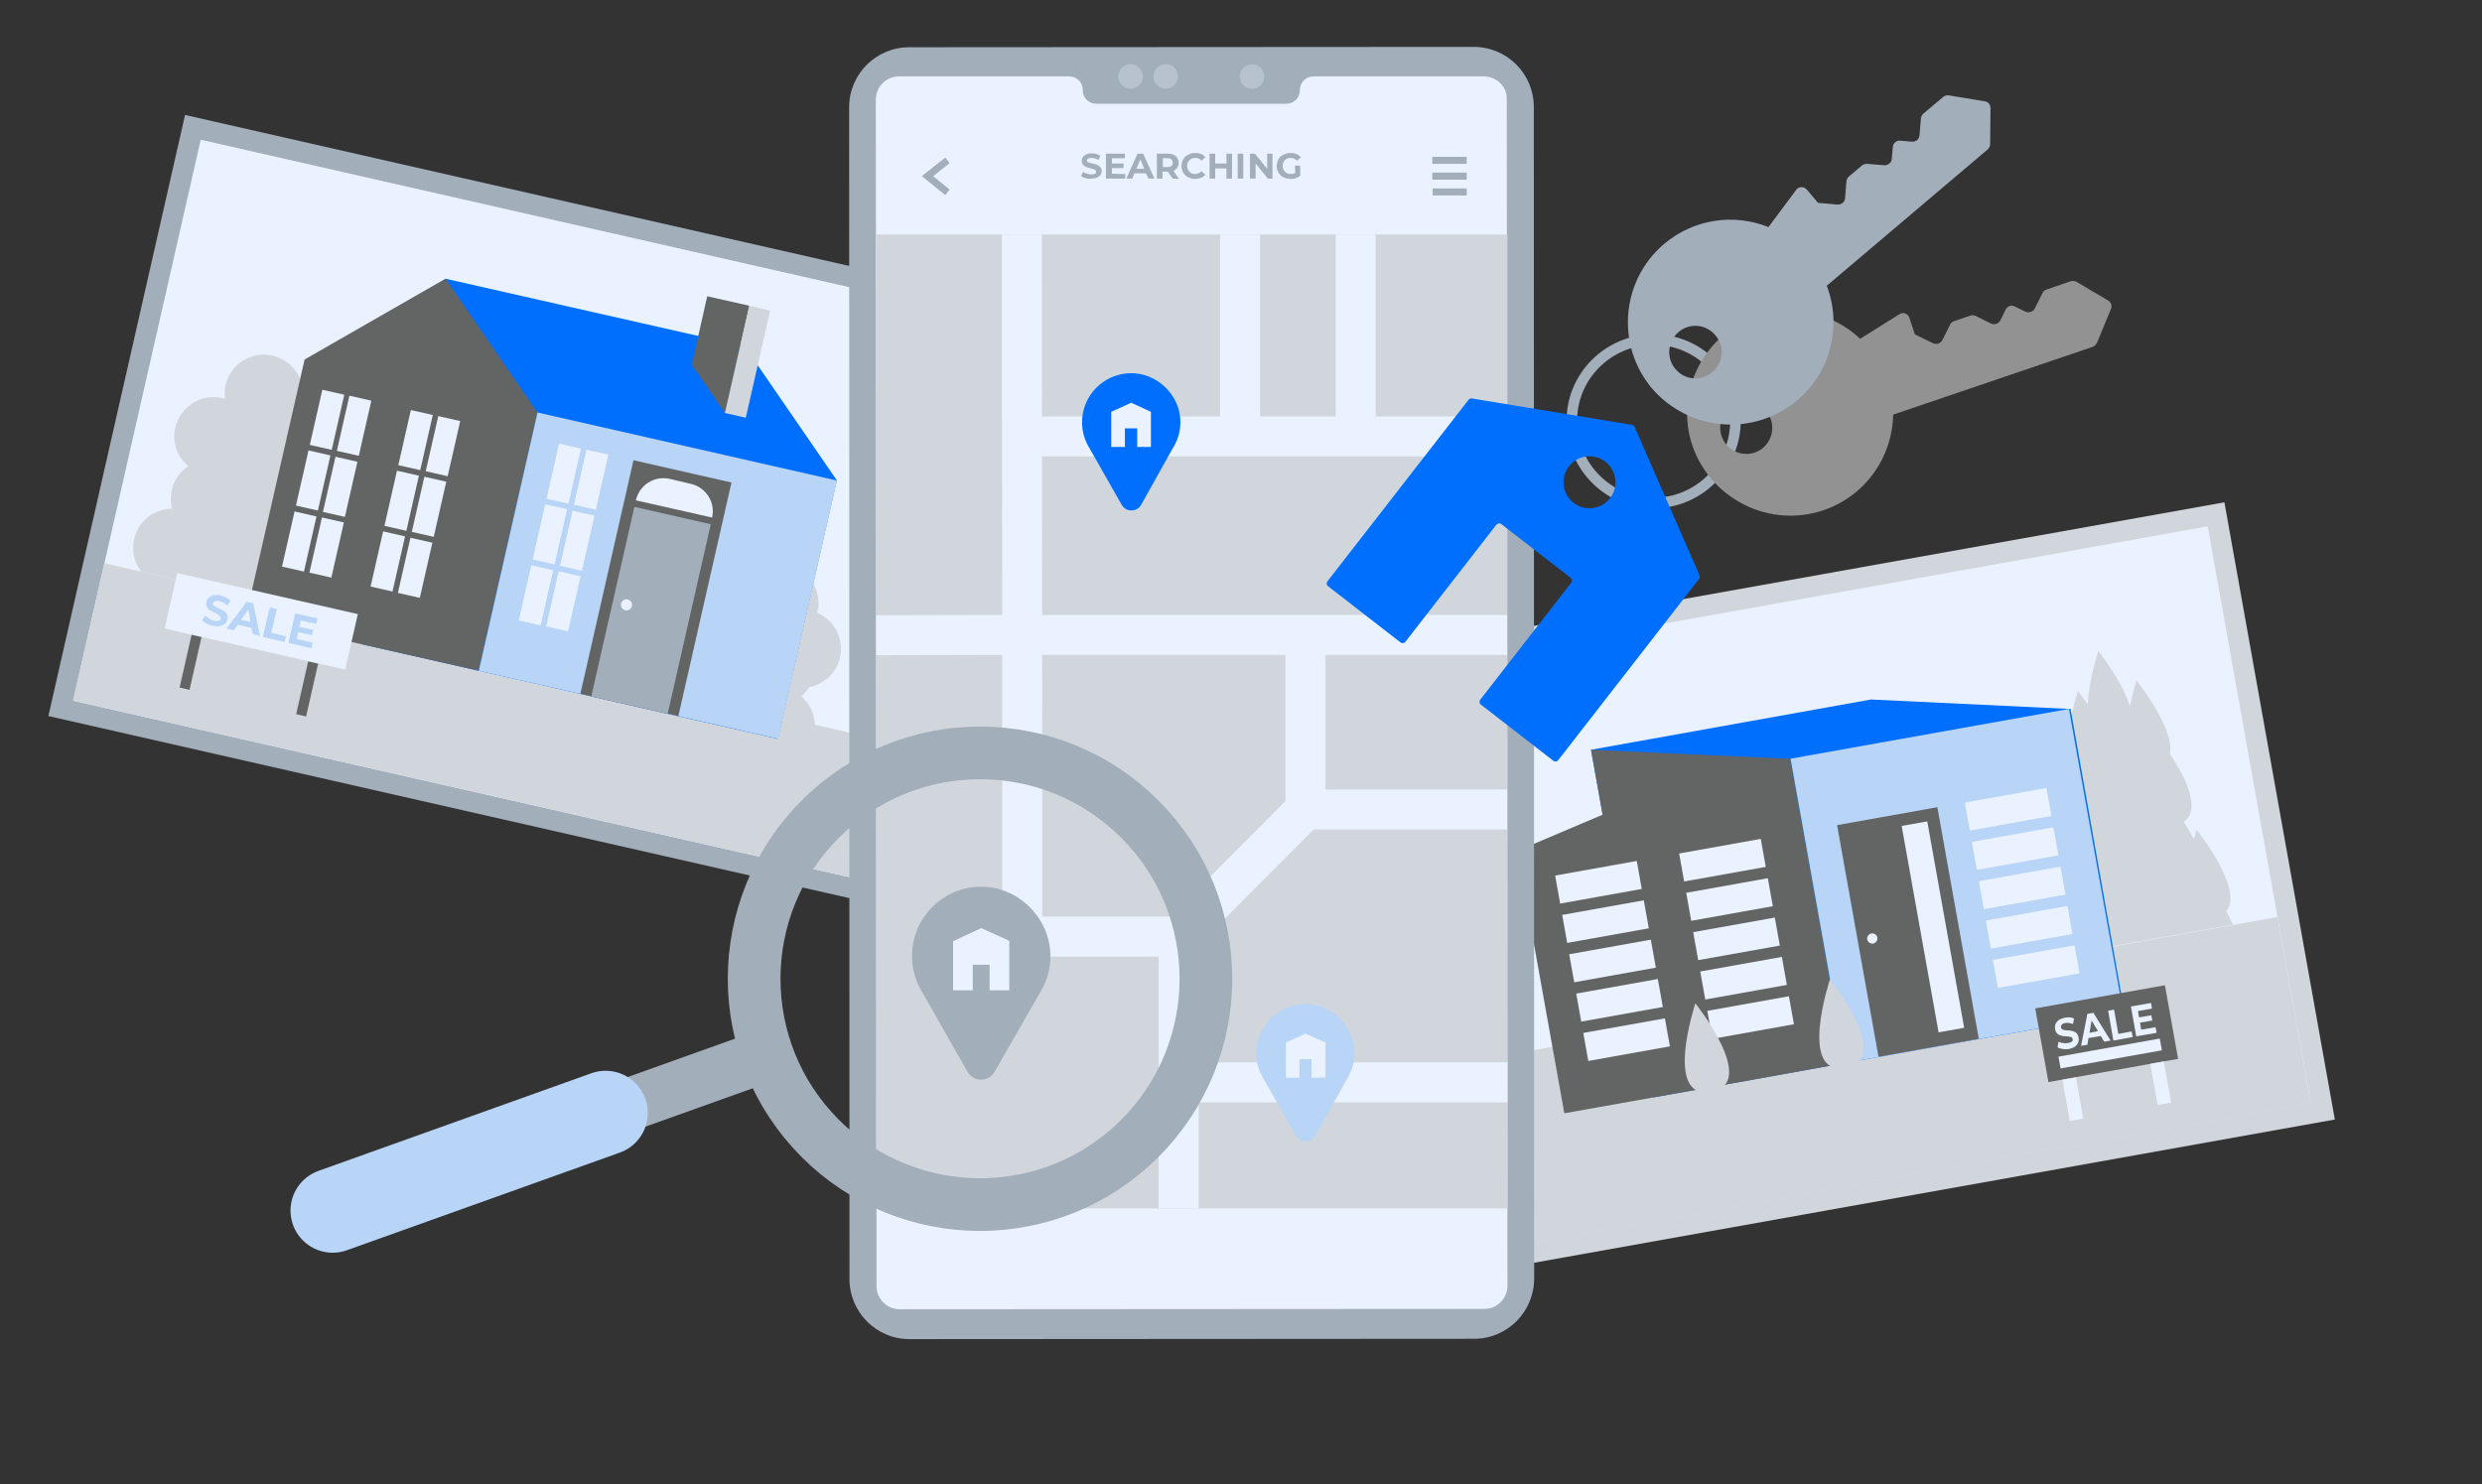 <svg width="500" height="299" viewBox="0 0 500 299" fill="none" xmlns="http://www.w3.org/2000/svg">
<rect x="0" y="0" width="500" height="299" fill="#333333" stroke="none"/>
<g clip-path="url(#clip0_9531_53365)">
<path d="M37.278 23.162L9.742 144.27L175.43 181.941L202.965 60.833L37.278 23.162Z" fill="#A3AEBB"/>
<path d="M40.434 28.154L14.734 141.189L172.417 177.04L198.117 64.005L40.434 28.154Z" fill="#EAF2FF"/>
<path d="M20.999 113.481L14.707 141.153L172.39 177.004L178.681 149.332L20.999 113.481Z" fill="#D1D6DD"/>
<path d="M60.651 117.582C61.358 114.539 60.155 111.567 57.961 109.727C59.023 108.665 59.801 107.392 60.155 105.835C60.792 102.862 59.731 99.961 57.608 98.121C58.174 97.625 58.74 96.988 59.164 96.281C62.137 95.715 64.684 93.45 65.392 90.265C66.241 86.514 64.26 82.764 60.792 81.278C60.792 81.207 60.792 81.207 60.863 81.136C61.854 76.89 59.164 72.644 54.918 71.653C50.672 70.662 46.426 73.351 45.435 77.597C45.223 78.517 45.223 79.438 45.294 80.358C45.152 80.287 45.011 80.287 44.798 80.216C40.552 79.225 36.306 81.915 35.315 86.161C34.607 89.133 35.74 92.105 37.934 93.945C36.306 95.007 35.032 96.705 34.607 98.758C34.324 100.032 34.324 101.376 34.678 102.508C31.069 102.508 27.813 104.985 27.035 108.665C26.469 111.001 27.106 113.407 28.45 115.176L57.961 121.899C59.306 120.838 60.297 119.352 60.651 117.582Z" fill="#D1D6DD"/>
<path d="M164.479 159.762C165.186 156.719 163.983 153.746 161.789 151.906C162.851 150.845 163.629 149.571 163.983 148.014C164.62 145.042 163.559 142.14 161.436 140.3C162.002 139.805 162.568 139.168 162.993 138.46C165.965 137.894 168.513 135.629 169.22 132.445C170.07 128.694 168.088 124.943 164.62 123.457C164.62 123.386 164.62 123.386 164.691 123.315C165.682 119.069 162.993 114.823 158.746 113.832C154.5 112.841 150.254 115.531 149.263 119.777C149.051 120.697 149.051 121.617 149.122 122.537C148.98 122.466 148.839 122.466 148.626 122.395C144.38 121.404 140.134 124.094 139.143 128.34C138.435 131.312 139.568 134.285 141.762 136.125C140.134 137.186 138.86 138.885 138.435 140.937C138.152 142.211 138.152 143.555 138.506 144.688C134.897 144.688 131.642 147.165 130.863 150.845C130.297 153.18 130.934 155.586 132.278 157.355L161.789 164.079C163.134 163.017 164.125 161.531 164.479 159.762Z" fill="#D1D6DD"/>
<path d="M150.037 69.813L89.741 56.154L72.969 129.826L109.769 138.177L133.265 143.555L156.689 148.863L168.579 96.776L150.037 69.813Z" fill="#006FFD"/>
<path d="M49.473 124.518L61.362 72.431L89.741 56.154L108.282 83.118L96.393 135.133L49.473 124.518Z" fill="#636464"/>
<path d="M139.355 73.493L146.079 83.259L150.962 61.603L142.469 59.693L139.355 73.493Z" fill="#636464"/>
<path d="M150.942 61.613L146.031 83.212L150.241 84.169L155.152 62.57L150.942 61.613Z" fill="#D1D6DD"/>
<path d="M108.283 83.11L96.453 135.141L156.766 148.854L168.596 96.822L108.283 83.11Z" fill="#B8D4F7"/>
<path d="M64.936 78.527L62.41 89.637L66.827 90.641L69.353 79.531L64.936 78.527Z" fill="#EAF2FF"/>
<path d="M70.389 79.725L67.863 90.835L72.28 91.84L74.806 80.729L70.389 79.725Z" fill="#EAF2FF"/>
<path d="M62.147 90.753L59.621 101.863L64.038 102.867L66.564 91.757L62.147 90.753Z" fill="#EAF2FF"/>
<path d="M67.586 92.029L65.059 103.14L69.475 104.144L72.002 93.034L67.586 92.029Z" fill="#EAF2FF"/>
<path d="M59.339 103.05L56.812 114.16L61.229 115.164L63.755 104.054L59.339 103.05Z" fill="#EAF2FF"/>
<path d="M64.858 104.262L62.332 115.372L66.749 116.376L69.275 105.266L64.858 104.262Z" fill="#EAF2FF"/>
<path d="M82.768 82.611L80.242 93.721L84.659 94.726L87.185 83.615L82.768 82.611Z" fill="#EAF2FF"/>
<path d="M88.293 83.833L85.766 94.943L90.182 95.948L92.709 84.838L88.293 83.833Z" fill="#EAF2FF"/>
<path d="M79.971 94.839L77.445 105.949L81.862 106.954L84.388 95.843L79.971 94.839Z" fill="#EAF2FF"/>
<path d="M85.487 96.051L82.961 107.161L87.377 108.165L89.903 97.055L85.487 96.051Z" fill="#EAF2FF"/>
<path d="M77.182 107.065L74.656 118.175L79.073 119.179L81.599 108.069L77.182 107.065Z" fill="#EAF2FF"/>
<path d="M82.682 108.346L80.156 119.456L84.573 120.46L87.099 109.35L82.682 108.346Z" fill="#EAF2FF"/>
<path d="M112.624 89.374L110.098 100.484L114.514 101.488L117.04 90.378L112.624 89.374Z" fill="#EAF2FF"/>
<path d="M118.139 90.588L115.613 101.698L120.03 102.702L122.556 91.592L118.139 90.588Z" fill="#EAF2FF"/>
<path d="M109.827 101.599L107.301 112.709L111.717 113.713L114.243 102.603L109.827 101.599Z" fill="#EAF2FF"/>
<path d="M115.34 102.892L112.812 114.002L117.229 115.007L119.756 103.897L115.34 102.892Z" fill="#EAF2FF"/>
<path d="M107.026 113.896L104.5 125.006L108.916 126.01L111.443 114.9L107.026 113.896Z" fill="#EAF2FF"/>
<path d="M112.542 115.108L110.016 126.218L114.432 127.222L116.958 116.112L112.542 115.108Z" fill="#EAF2FF"/>
<path d="M127.618 92.731L116.918 139.794L136.654 144.281L147.355 97.218L127.618 92.731Z" fill="#636464"/>
<path d="M127.797 102.127L119.121 140.288L134.51 143.787L143.186 105.626L127.797 102.127Z" fill="#A3AEBB"/>
<path d="M139.134 97.483L134.958 96.493C131.845 95.785 128.801 97.696 128.094 100.81L143.451 104.277C144.159 101.234 142.248 98.191 139.134 97.483Z" fill="#EAF2FF"/>
<path d="M127.311 122.112C127.17 122.678 126.603 123.103 125.967 122.961C125.4 122.82 124.976 122.253 125.117 121.616C125.259 121.05 125.825 120.626 126.462 120.767C127.028 120.909 127.453 121.475 127.311 122.112Z" fill="#EAF2FF"/>
<path d="M35.718 115.461L33.176 126.64L69.543 134.909L72.085 123.729L35.718 115.461Z" fill="#EAF2FF"/>
<path d="M38.596 127.903L36.18 138.53L38.181 138.985L40.597 128.358L38.596 127.903Z" fill="#636464"/>
<path d="M62.08 133.266L59.664 143.893L61.665 144.348L64.082 133.721L62.08 133.266Z" fill="#636464"/>
<path d="M41.615 125.65C41.191 125.438 40.908 125.155 40.695 124.943L41.403 124.023C41.615 124.235 41.898 124.518 42.181 124.66C42.535 124.872 42.818 125.014 43.172 125.084C43.597 125.155 43.88 125.155 44.092 125.084C44.305 125.014 44.446 124.872 44.446 124.66C44.446 124.518 44.446 124.377 44.375 124.235C44.305 124.093 44.163 124.023 44.022 123.881C43.88 123.81 43.668 123.669 43.385 123.527C42.96 123.315 42.606 123.103 42.323 122.961C42.04 122.82 41.828 122.537 41.686 122.253C41.545 121.97 41.474 121.617 41.615 121.263C41.686 120.909 41.828 120.626 42.111 120.413C42.394 120.201 42.677 119.989 43.102 119.918C43.526 119.847 44.022 119.847 44.517 119.989C44.871 120.06 45.225 120.201 45.578 120.413C45.932 120.555 46.215 120.767 46.428 121.05L45.791 121.97C45.295 121.546 44.8 121.263 44.234 121.121C43.88 121.05 43.526 121.05 43.314 121.121C43.102 121.192 42.96 121.333 42.889 121.546C42.818 121.758 42.889 121.9 43.102 122.041C43.314 122.183 43.597 122.395 44.022 122.537C44.446 122.749 44.8 122.961 45.083 123.103C45.366 123.244 45.578 123.527 45.72 123.81C45.861 124.093 45.932 124.447 45.791 124.801C45.72 125.155 45.578 125.438 45.295 125.65C45.012 125.863 44.729 126.075 44.305 126.146C43.88 126.217 43.385 126.217 42.889 126.075C42.465 126.075 42.04 125.863 41.615 125.65Z" fill="#B8D4F7"/>
<path d="M50.673 126.5L47.913 125.863L47.064 126.995L45.648 126.641L49.682 121.263L51.027 121.546L52.372 128.127L50.956 127.774L50.673 126.5ZM50.461 125.297L50.036 122.82L48.55 124.872L50.461 125.297Z" fill="#B8D4F7"/>
<path d="M54.353 122.395L55.768 122.678L54.636 127.49L57.608 128.198L57.325 129.33L52.938 128.34L54.353 122.395Z" fill="#B8D4F7"/>
<path d="M62.989 129.472L62.706 130.604L58.105 129.543L59.45 123.598L63.979 124.589L63.696 125.721L60.582 125.014L60.299 126.287L63.059 126.924L62.847 127.986L60.087 127.349L59.804 128.764L62.989 129.472Z" fill="#B8D4F7"/>
<path d="M448.108 101.21L277.914 131.656L300.16 256.009L470.353 225.563L448.108 101.21Z" fill="#D1D6DD"/>
<path d="M444.731 106.055L282.758 135.031L303.533 251.163L465.506 222.188L444.731 106.055Z" fill="#EAF2FF"/>
<path d="M458.786 184.77L296.812 213.745L303.517 251.225L465.49 222.25L458.786 184.77Z" fill="#D1D6DD"/>
<path d="M448.466 183.611C452.217 179.294 442.521 167.193 442.521 167.193C442.521 167.193 442.309 167.9 441.955 169.103C441.318 167.829 440.61 166.626 439.903 165.565C443.653 163.088 439.973 156.152 437.143 151.906C438.133 146.74 430.419 137.115 430.419 137.115C430.419 137.115 429.641 139.38 429.075 142.352C427.589 137.257 422.706 131.171 422.706 131.171C422.706 131.171 420.795 136.903 420.582 141.928C419.45 140.3 418.601 139.238 418.601 139.238C418.601 139.238 413.505 154.525 419.026 156.86C418.389 160.469 418.035 164.716 419.592 166.909C418.389 171.863 417.256 179.86 421.715 180.851C421.078 185.239 421.219 189.98 424.475 190.83L449.81 186.3C449.457 185.38 448.961 184.46 448.466 183.611Z" fill="#D1D6DD"/>
<path d="M376.915 140.937L320.512 151.057L333.038 221.119L389.442 210.999L428.011 204.134L417.113 142.848L376.915 140.937Z" fill="#006FFD"/>
<path d="M320.514 151.057L322.849 164.149L305.652 171.439L315.135 224.304L333.04 221.119L353.705 217.439L371.61 214.184L360.641 152.897L320.514 151.057Z" fill="#636464"/>
<path d="M416.788 142.835L360.707 152.867L371.674 214.173L427.755 204.141L416.788 142.835Z" fill="#B8D4F7"/>
<path d="M329.726 173.469L313.285 176.411L314.295 182.054L330.736 179.112L329.726 173.469Z" fill="#EAF2FF"/>
<path d="M331.144 181.398L314.703 184.339L315.713 189.982L332.154 187.041L331.144 181.398Z" fill="#EAF2FF"/>
<path d="M332.558 189.324L316.117 192.266L317.127 197.909L333.568 194.967L332.558 189.324Z" fill="#EAF2FF"/>
<path d="M333.972 197.25L317.531 200.191L318.541 205.834L334.982 202.892L333.972 197.25Z" fill="#EAF2FF"/>
<path d="M335.394 205.178L318.953 208.119L319.963 213.762L336.404 210.821L335.394 205.178Z" fill="#EAF2FF"/>
<path d="M354.707 169.019L338.266 171.96L339.275 177.603L355.716 174.661L354.707 169.019Z" fill="#EAF2FF"/>
<path d="M356.129 176.943L339.688 179.884L340.697 185.527L357.138 182.586L356.129 176.943Z" fill="#EAF2FF"/>
<path d="M357.539 184.87L341.098 187.811L342.107 193.454L358.548 190.513L357.539 184.87Z" fill="#EAF2FF"/>
<path d="M358.957 192.8L342.516 195.741L343.525 201.384L359.966 198.443L358.957 192.8Z" fill="#EAF2FF"/>
<path d="M360.379 200.726L343.938 203.667L344.947 209.31L361.388 206.369L360.379 200.726Z" fill="#EAF2FF"/>
<path d="M412.25 158.758L395.809 161.699L396.818 167.342L413.259 164.401L412.25 158.758Z" fill="#EAF2FF"/>
<path d="M413.664 166.683L397.223 169.624L398.232 175.267L414.673 172.326L413.664 166.683Z" fill="#EAF2FF"/>
<path d="M415.082 174.608L398.641 177.549L399.65 183.192L416.091 180.251L415.082 174.608Z" fill="#EAF2FF"/>
<path d="M416.496 182.536L400.055 185.478L401.064 191.12L417.505 188.179L416.496 182.536Z" fill="#EAF2FF"/>
<path d="M417.914 190.463L401.473 193.404L402.482 199.047L418.923 196.106L417.914 190.463Z" fill="#EAF2FF"/>
<path d="M390.281 162.637L370.078 166.251L378.428 212.927L398.631 209.313L390.281 162.637Z" fill="#636464"/>
<path d="M388.245 165.492L383.09 166.414L390.53 208.005L395.685 207.083L388.245 165.492Z" fill="#EAF2FF"/>
<path d="M378.194 188.919C378.265 189.485 377.911 189.981 377.345 190.122C376.779 190.193 376.283 189.839 376.142 189.273C376.071 188.707 376.425 188.211 376.991 188.07C377.557 187.999 378.123 188.353 378.194 188.919Z" fill="#EAF2FF"/>
<path d="M368.639 197.34C368.639 197.34 362.128 216.873 371.824 215.174C381.519 213.405 368.639 197.34 368.639 197.34Z" fill="#D1D6DD"/>
<path d="M341.534 202.153C341.534 202.153 335.023 221.685 344.718 219.987C354.414 218.288 341.534 202.153 341.534 202.153Z" fill="#D1D6DD"/>
<path d="M436.125 198.504L410 203.177L412.655 218.016L438.779 213.343L436.125 198.504Z" fill="#636464"/>
<path d="M418.194 217.074L415.477 217.559L416.959 225.85L419.676 225.364L418.194 217.074Z" fill="#EAF2FF"/>
<path d="M435.904 213.855L433.188 214.341L434.671 222.631L437.387 222.145L435.904 213.855Z" fill="#EAF2FF"/>
<path d="M415.551 211.353C415.126 211.282 414.773 211.212 414.49 210.999L414.702 209.867C414.985 210.009 415.268 210.15 415.622 210.15C415.976 210.221 416.259 210.221 416.613 210.15C416.966 210.079 417.179 210.009 417.391 209.867C417.533 209.725 417.603 209.584 417.533 209.372C417.533 209.23 417.462 209.089 417.32 209.018C417.179 208.947 417.037 208.876 416.896 208.876C416.754 208.876 416.542 208.805 416.259 208.805C415.834 208.805 415.48 208.735 415.197 208.664C414.914 208.593 414.631 208.452 414.419 208.239C414.206 208.027 414.065 207.744 413.994 207.319C413.923 206.965 413.994 206.612 414.065 206.329C414.206 206.045 414.419 205.762 414.702 205.55C414.985 205.338 415.41 205.196 415.905 205.055C416.259 204.984 416.613 204.984 416.896 204.984C417.25 204.984 417.533 205.125 417.816 205.196L417.603 206.329C417.037 206.116 416.542 206.045 416.046 206.116C415.693 206.187 415.48 206.258 415.339 206.47C415.197 206.612 415.126 206.824 415.197 207.036C415.268 207.249 415.339 207.39 415.551 207.461C415.763 207.532 416.046 207.602 416.471 207.602C416.896 207.602 417.25 207.673 417.533 207.744C417.816 207.815 418.099 207.956 418.311 208.169C418.523 208.381 418.665 208.664 418.736 209.089C418.807 209.442 418.736 209.725 418.665 210.079C418.523 210.362 418.311 210.645 418.028 210.858C417.745 211.07 417.32 211.212 416.825 211.353C416.4 211.424 415.976 211.424 415.551 211.353Z" fill="#EAF2FF"/>
<path d="M423.197 208.735L420.721 209.159L420.508 210.504L419.234 210.716L420.508 204.276L421.711 204.064L425.179 209.655L423.905 209.867L423.197 208.735ZM422.631 207.744L421.357 205.621L420.933 208.098L422.631 207.744Z" fill="#EAF2FF"/>
<path d="M424.68 203.639L425.883 203.427L426.732 208.31L429.421 207.815L429.634 208.947L425.741 209.655L424.68 203.639Z" fill="#EAF2FF"/>
<path d="M434.235 206.965L434.447 208.098L430.343 208.805L429.281 202.79L433.315 202.082L433.527 203.215L430.697 203.71L430.909 204.984L433.386 204.559L433.598 205.621L431.121 206.045L431.334 207.461L434.235 206.965Z" fill="#EAF2FF"/>
<path d="M435.088 209.25L414.676 212.902L415.1 215.271L435.512 211.619L435.088 209.25Z" fill="#EAF2FF"/>
<path d="M296.958 269.739L183.231 269.81C176.508 269.81 171.129 264.36 171.129 257.708L171.059 21.62C171.059 14.896 176.508 9.518 183.16 9.518L296.887 9.447C303.611 9.447 308.989 14.896 308.989 21.549L309.06 257.566C309.06 264.289 303.681 269.739 296.958 269.739Z" fill="#A3AEBB"/>
<path d="M298.869 15.392H264.617C263.06 15.392 261.857 16.595 261.857 18.152C261.857 19.709 260.654 20.912 259.097 20.912H220.881C219.324 20.912 218.121 19.709 218.121 18.152C218.121 16.595 216.918 15.392 215.361 15.392H181.108C178.49 15.392 176.438 17.515 176.438 20.063L176.579 259.123C176.579 261.742 178.702 263.794 181.25 263.794L299.011 263.723C301.629 263.723 303.682 261.6 303.682 259.052L303.54 19.992C303.611 17.444 301.488 15.392 298.869 15.392Z" fill="#EAF2FF"/>
<path opacity="0.3" d="M230.216 15.392C230.216 16.736 229.083 17.869 227.739 17.869C226.394 17.869 225.262 16.736 225.262 15.392C225.262 14.047 226.394 12.915 227.739 12.915C229.083 12.915 230.216 14.047 230.216 15.392Z" fill="#EAF2FF"/>
<path opacity="0.3" d="M237.294 15.392C237.294 16.736 236.161 17.869 234.817 17.869C233.472 17.869 232.34 16.736 232.34 15.392C232.34 14.047 233.472 12.915 234.817 12.915C236.232 12.915 237.294 14.047 237.294 15.392Z" fill="#EAF2FF"/>
<path opacity="0.3" d="M253.973 17.172C254.94 16.205 254.94 14.637 253.973 13.669C253.006 12.702 251.437 12.702 250.47 13.669C249.503 14.637 249.503 16.205 250.47 17.172C251.437 18.14 253.006 18.14 253.973 17.172Z" fill="#EAF2FF"/>
<path d="M303.677 47.238H176.504V243.483H303.677V47.238Z" fill="#D1D6DD"/>
<path d="M205.871 47.238L205.942 189.202" stroke="#EAF2FF" stroke-width="8.058" stroke-miterlimit="10"/>
<path d="M205.871 87.931H303.604" stroke="#EAF2FF" stroke-width="8.058" stroke-miterlimit="10"/>
<path d="M303.607 127.916H205.944L176.504 127.987" stroke="#EAF2FF" stroke-width="8.058" stroke-miterlimit="10"/>
<path d="M205.945 188.707H237.438L262.986 163.088V127.916" stroke="#EAF2FF" stroke-width="8.058" stroke-miterlimit="10"/>
<path d="M262.984 163.089H303.606" stroke="#EAF2FF" stroke-width="8.058" stroke-miterlimit="10"/>
<path d="M237.438 188.707V243.483" stroke="#EAF2FF" stroke-width="8.058" stroke-miterlimit="10"/>
<path d="M237.438 218.077H303.678" stroke="#EAF2FF" stroke-width="8.058" stroke-miterlimit="10"/>
<path d="M249.82 47.238V87.931" stroke="#EAF2FF" stroke-width="8.058" stroke-miterlimit="10"/>
<path d="M273.105 47.238V87.931" stroke="#EAF2FF" stroke-width="8.058" stroke-miterlimit="10"/>
<path d="M236.239 90.337C237.23 88.78 237.796 86.94 237.796 85.029C237.796 79.58 232.984 74.98 227.534 75.192C222.227 75.404 217.98 79.721 217.98 85.1C217.98 87.01 218.547 88.85 219.537 90.407L225.977 101.731C226.827 103.217 229.021 103.217 229.87 101.731L236.239 90.337Z" fill="#006FFD"/>
<path d="M227.885 81.137L223.852 82.977V90.054H226.612V86.303H229.089V90.054H231.849V82.977L227.885 81.137Z" fill="#EAF2FF"/>
<path d="M271.333 217.44C272.324 215.883 272.89 214.043 272.89 212.132C272.89 206.683 268.077 202.083 262.628 202.295C257.32 202.507 253.074 206.824 253.074 212.203C253.074 214.113 253.64 215.953 254.631 217.51L261.071 228.834C261.92 230.32 264.114 230.32 264.964 228.834L271.333 217.44Z" fill="#B8D4F7"/>
<path d="M262.987 208.24L259.023 210.08V217.157H261.783V213.406H264.19V217.157L267.02 217.086V210.08L262.987 208.24Z" fill="#EAF2FF"/>
<path d="M209.487 200.03C210.831 197.836 211.681 195.289 211.61 192.529C211.539 184.815 204.887 178.375 197.173 178.658C189.671 178.941 183.727 185.098 183.727 192.599C183.727 195.359 184.505 197.907 185.85 200.03L194.908 215.953C196.111 218.076 199.154 218.076 200.357 215.953L209.487 200.03Z" fill="#A3AEBB"/>
<path d="M197.662 187.009L192 189.627V199.535H195.963V194.369H199.36V199.535H203.323V189.556L197.662 187.009Z" fill="#EAF2FF"/>
<path d="M190.87 38.746L186.836 35.49L190.87 32.306" stroke="#A3AEBB" stroke-width="1.422" stroke-miterlimit="10"/>
<path d="M288.531 32.306H295.467" stroke="#A3AEBB" stroke-width="1.422" stroke-miterlimit="10"/>
<path d="M288.531 35.49H295.467" stroke="#A3AEBB" stroke-width="1.422" stroke-miterlimit="10"/>
<path d="M288.605 38.675H295.47" stroke="#A3AEBB" stroke-width="1.422" stroke-miterlimit="10"/>
<path d="M218.686 35.915C218.332 35.773 218.049 35.703 217.766 35.49L218.19 34.641C218.403 34.782 218.686 34.924 218.969 34.995C219.252 35.066 219.535 35.136 219.889 35.136C220.243 35.136 220.455 35.066 220.596 34.995C220.738 34.924 220.809 34.782 220.809 34.57C220.809 34.429 220.738 34.358 220.667 34.287C220.596 34.216 220.455 34.146 220.313 34.075C220.172 34.004 219.959 34.004 219.747 33.933C219.393 33.862 219.039 33.721 218.827 33.65C218.615 33.579 218.403 33.438 218.19 33.225C218.049 33.013 217.907 32.73 217.907 32.447C217.907 32.164 217.978 31.881 218.119 31.669C218.261 31.456 218.544 31.244 218.827 31.102C219.11 30.961 219.535 30.89 219.959 30.89C220.313 30.89 220.596 30.961 220.879 31.032C221.163 31.102 221.446 31.244 221.658 31.386L221.304 32.235C220.809 31.952 220.384 31.81 219.889 31.81C219.535 31.81 219.323 31.881 219.181 31.952C219.039 32.023 218.969 32.164 218.969 32.376C218.969 32.518 219.039 32.659 219.252 32.73C219.464 32.801 219.676 32.872 220.101 32.943C220.455 33.013 220.809 33.155 221.021 33.225C221.233 33.296 221.446 33.438 221.658 33.65C221.8 33.862 221.941 34.146 221.941 34.429C221.941 34.712 221.87 34.995 221.729 35.207C221.587 35.419 221.304 35.632 221.021 35.773C220.667 35.915 220.313 35.986 219.889 35.986C219.464 36.056 219.11 35.986 218.686 35.915Z" fill="#A3AEBB"/>
<path d="M226.681 35.066V35.986H222.789V30.961H226.611V31.881H223.992V32.943H226.328V33.863H223.992V34.995L226.681 35.066Z" fill="#A3AEBB"/>
<path d="M230.858 34.924H228.522L228.098 35.986H226.895L229.159 30.961H230.291L232.556 35.986H231.353L230.858 34.924ZM230.504 34.004L229.725 32.093L228.947 34.004H230.504Z" fill="#A3AEBB"/>
<path d="M236.239 35.986L235.249 34.57H235.178H234.187V35.986H233.055V30.961H235.249C235.673 30.961 236.098 31.032 236.381 31.174C236.735 31.315 236.947 31.527 237.159 31.81C237.301 32.093 237.442 32.377 237.442 32.801C237.442 33.155 237.372 33.509 237.159 33.792C236.947 34.075 236.735 34.287 236.381 34.429L237.513 36.057L236.239 35.986ZM235.956 32.093C235.744 31.952 235.532 31.881 235.178 31.881H234.258V33.65H235.178C235.532 33.65 235.815 33.58 235.956 33.438C236.169 33.297 236.239 33.084 236.239 32.801C236.239 32.518 236.169 32.306 235.956 32.093Z" fill="#A3AEBB"/>
<path d="M239.352 35.703C238.928 35.49 238.645 35.207 238.362 34.783C238.149 34.358 238.008 33.934 238.008 33.438C238.008 32.943 238.149 32.518 238.362 32.093C238.574 31.669 238.928 31.386 239.352 31.173C239.777 30.961 240.202 30.82 240.768 30.82C241.192 30.82 241.617 30.89 241.971 31.032C242.325 31.173 242.608 31.386 242.82 31.669L242.042 32.377C241.688 31.952 241.263 31.81 240.768 31.81C240.485 31.81 240.202 31.881 239.919 32.023C239.706 32.164 239.494 32.377 239.352 32.589C239.211 32.801 239.14 33.084 239.14 33.438C239.14 33.721 239.211 34.004 239.352 34.287C239.494 34.5 239.706 34.712 239.919 34.853C240.131 34.995 240.414 35.066 240.768 35.066C241.263 35.066 241.688 34.853 242.042 34.5L242.82 35.207C242.608 35.49 242.254 35.703 241.9 35.844C241.546 35.986 241.122 36.056 240.697 36.056C240.202 36.056 239.777 35.915 239.352 35.703Z" fill="#A3AEBB"/>
<path d="M248.197 30.961V35.986H247.065V33.934H244.8V35.986H243.668V30.961H244.8V32.943H247.065V30.961H248.197Z" fill="#A3AEBB"/>
<path d="M249.328 30.961H250.46V35.986H249.328V30.961Z" fill="#A3AEBB"/>
<path d="M256.338 30.961V35.986H255.418L252.941 32.943V35.986H251.809V30.961H252.799L255.276 34.004V30.961H256.338Z" fill="#A3AEBB"/>
<path d="M260.868 33.367H261.929V35.42C261.646 35.632 261.363 35.773 261.009 35.915C260.655 36.056 260.301 36.056 259.948 36.056C259.452 36.056 258.957 35.915 258.532 35.703C258.108 35.49 257.824 35.207 257.541 34.783C257.329 34.358 257.188 33.934 257.188 33.438C257.188 32.943 257.329 32.518 257.541 32.093C257.754 31.669 258.108 31.386 258.532 31.173C258.957 30.961 259.452 30.82 259.948 30.82C260.372 30.82 260.797 30.89 261.151 31.032C261.504 31.173 261.788 31.386 262.071 31.669L261.292 32.377C260.938 32.023 260.514 31.81 260.018 31.81C259.664 31.81 259.381 31.881 259.169 32.023C258.886 32.164 258.744 32.377 258.603 32.589C258.461 32.801 258.391 33.084 258.391 33.438C258.391 33.721 258.461 34.004 258.603 34.287C258.744 34.5 258.957 34.712 259.169 34.853C259.381 34.995 259.664 35.066 260.018 35.066C260.372 35.066 260.655 34.995 260.938 34.853L260.868 33.367Z" fill="#A3AEBB"/>
<path d="M349.536 86.374C349.394 87.789 349.111 89.134 348.616 90.407C347.767 92.672 346.493 94.725 344.865 96.423C341.539 99.82 336.726 101.731 331.631 101.306C322.573 100.457 315.92 92.46 316.699 83.401C317.477 74.343 325.545 67.69 334.603 68.469C343.662 69.318 350.314 77.315 349.536 86.374Z" stroke="#A3AEBB" stroke-width="2.123" stroke-miterlimit="10"/>
<path d="M367.367 102.792C375.859 99.891 381.237 92.035 381.379 83.543L421.576 69.884C421.93 69.743 422.213 69.46 422.425 69.106L425.256 62.241C425.539 61.604 425.256 60.896 424.69 60.543L418.321 56.792C417.967 56.58 417.542 56.58 417.188 56.65L412.235 58.349C411.881 58.49 411.598 58.703 411.456 59.056L409.899 62.17C409.545 62.807 408.767 63.09 408.059 62.807L405.865 61.746C405.228 61.392 404.379 61.675 404.025 62.383L402.964 64.576C402.61 65.213 401.831 65.496 401.124 65.213L398.01 63.657C397.656 63.515 397.302 63.444 396.948 63.586L393.622 64.718C393.268 64.859 392.985 65.072 392.844 65.426L391.287 68.54C390.933 69.177 390.154 69.46 389.447 69.177L385.837 67.407H385.767L384.634 64.01C384.351 63.161 383.36 62.807 382.653 63.303L374.727 68.257C369.348 63.161 361.422 61.179 353.92 63.727C343.092 67.407 337.289 79.155 340.969 89.912C344.791 100.669 356.539 106.472 367.367 102.792ZM350.099 81.278C352.859 80.358 355.831 81.844 356.751 84.534C357.671 87.294 356.185 90.266 353.496 91.186C350.736 92.106 347.763 90.62 346.843 87.93C345.852 85.171 347.339 82.198 350.099 81.278Z" fill="#929292"/>
<path d="M362.061 80.641C368.925 74.838 371.048 65.496 368.005 57.57L400.418 30.111C400.701 29.828 400.913 29.475 400.913 29.121L400.984 21.761C400.984 21.053 400.489 20.487 399.852 20.416L392.562 19.213C392.209 19.142 391.784 19.284 391.501 19.496L387.467 22.893C387.184 23.105 387.042 23.459 386.972 23.813L386.689 27.281C386.618 28.059 385.981 28.555 385.202 28.555L382.796 28.342C382.018 28.271 381.381 28.838 381.31 29.616L381.098 32.022C381.027 32.801 380.39 33.296 379.612 33.296L376.144 33.013C375.79 33.013 375.436 33.084 375.153 33.296L372.464 35.561C372.181 35.773 372.039 36.127 371.968 36.481L371.685 39.949C371.615 40.727 370.978 41.222 370.199 41.222L366.236 40.869L363.971 38.179C363.405 37.542 362.344 37.542 361.848 38.25L356.257 45.752C349.393 42.992 341.254 44.053 335.239 49.149C326.534 56.509 325.473 69.601 332.833 78.306C340.334 86.94 353.356 88.001 362.061 80.641ZM338.14 66.912C340.334 65.001 343.66 65.284 345.571 67.549C347.482 69.743 347.199 73.069 344.934 74.98C342.74 76.89 339.414 76.607 337.503 74.343C335.663 72.149 335.876 68.823 338.14 66.912Z" fill="#A3AEBB"/>
<path d="M342.389 115.955L329.297 86.02C329.226 85.808 328.943 85.595 328.731 85.595L296.531 80.287C296.248 80.217 295.964 80.358 295.823 80.57L267.444 117.088C267.161 117.442 267.232 117.937 267.586 118.149L282.094 129.402C282.447 129.685 282.943 129.614 283.155 129.26L301.414 105.765C301.697 105.411 302.192 105.34 302.475 105.623L316.346 116.38C316.7 116.663 316.771 117.159 316.488 117.442L298.229 140.937C297.946 141.291 298.017 141.786 298.371 141.999L312.878 153.251C313.232 153.534 313.728 153.463 313.94 153.11L342.319 116.592C342.46 116.522 342.46 116.239 342.389 115.955ZM316.983 101.306C314.718 99.537 314.294 96.211 316.063 93.946C317.832 91.681 321.159 91.257 323.423 93.026C325.688 94.795 326.112 98.121 324.343 100.386C322.574 102.651 319.248 103.075 316.983 101.306Z" fill="#006FFD"/>
<path d="M229.604 229.379C247.375 211.608 247.375 182.796 229.604 165.025C211.833 147.255 183.021 147.255 165.251 165.025C147.48 182.796 147.48 211.608 165.251 229.379C183.021 247.149 211.833 247.149 229.604 229.379Z" stroke="#A3AEBB" stroke-width="10.616" stroke-miterlimit="10"/>
<path d="M154.633 212.556L122.008 224.233" stroke="#A3AEBB" stroke-width="10.616" stroke-miterlimit="10"/>
<path d="M122.004 224.233L67.016 243.907" stroke="#B8D4F7" stroke-width="16.985" stroke-miterlimit="10" stroke-linecap="round" stroke-linejoin="round"/>
</g>
<defs>
<clipPath id="clip0_9531_53365">
<rect width="498.998" height="298.79" fill="white" transform="translate(0.5 0.105)"/>
</clipPath>
</defs>
</svg>